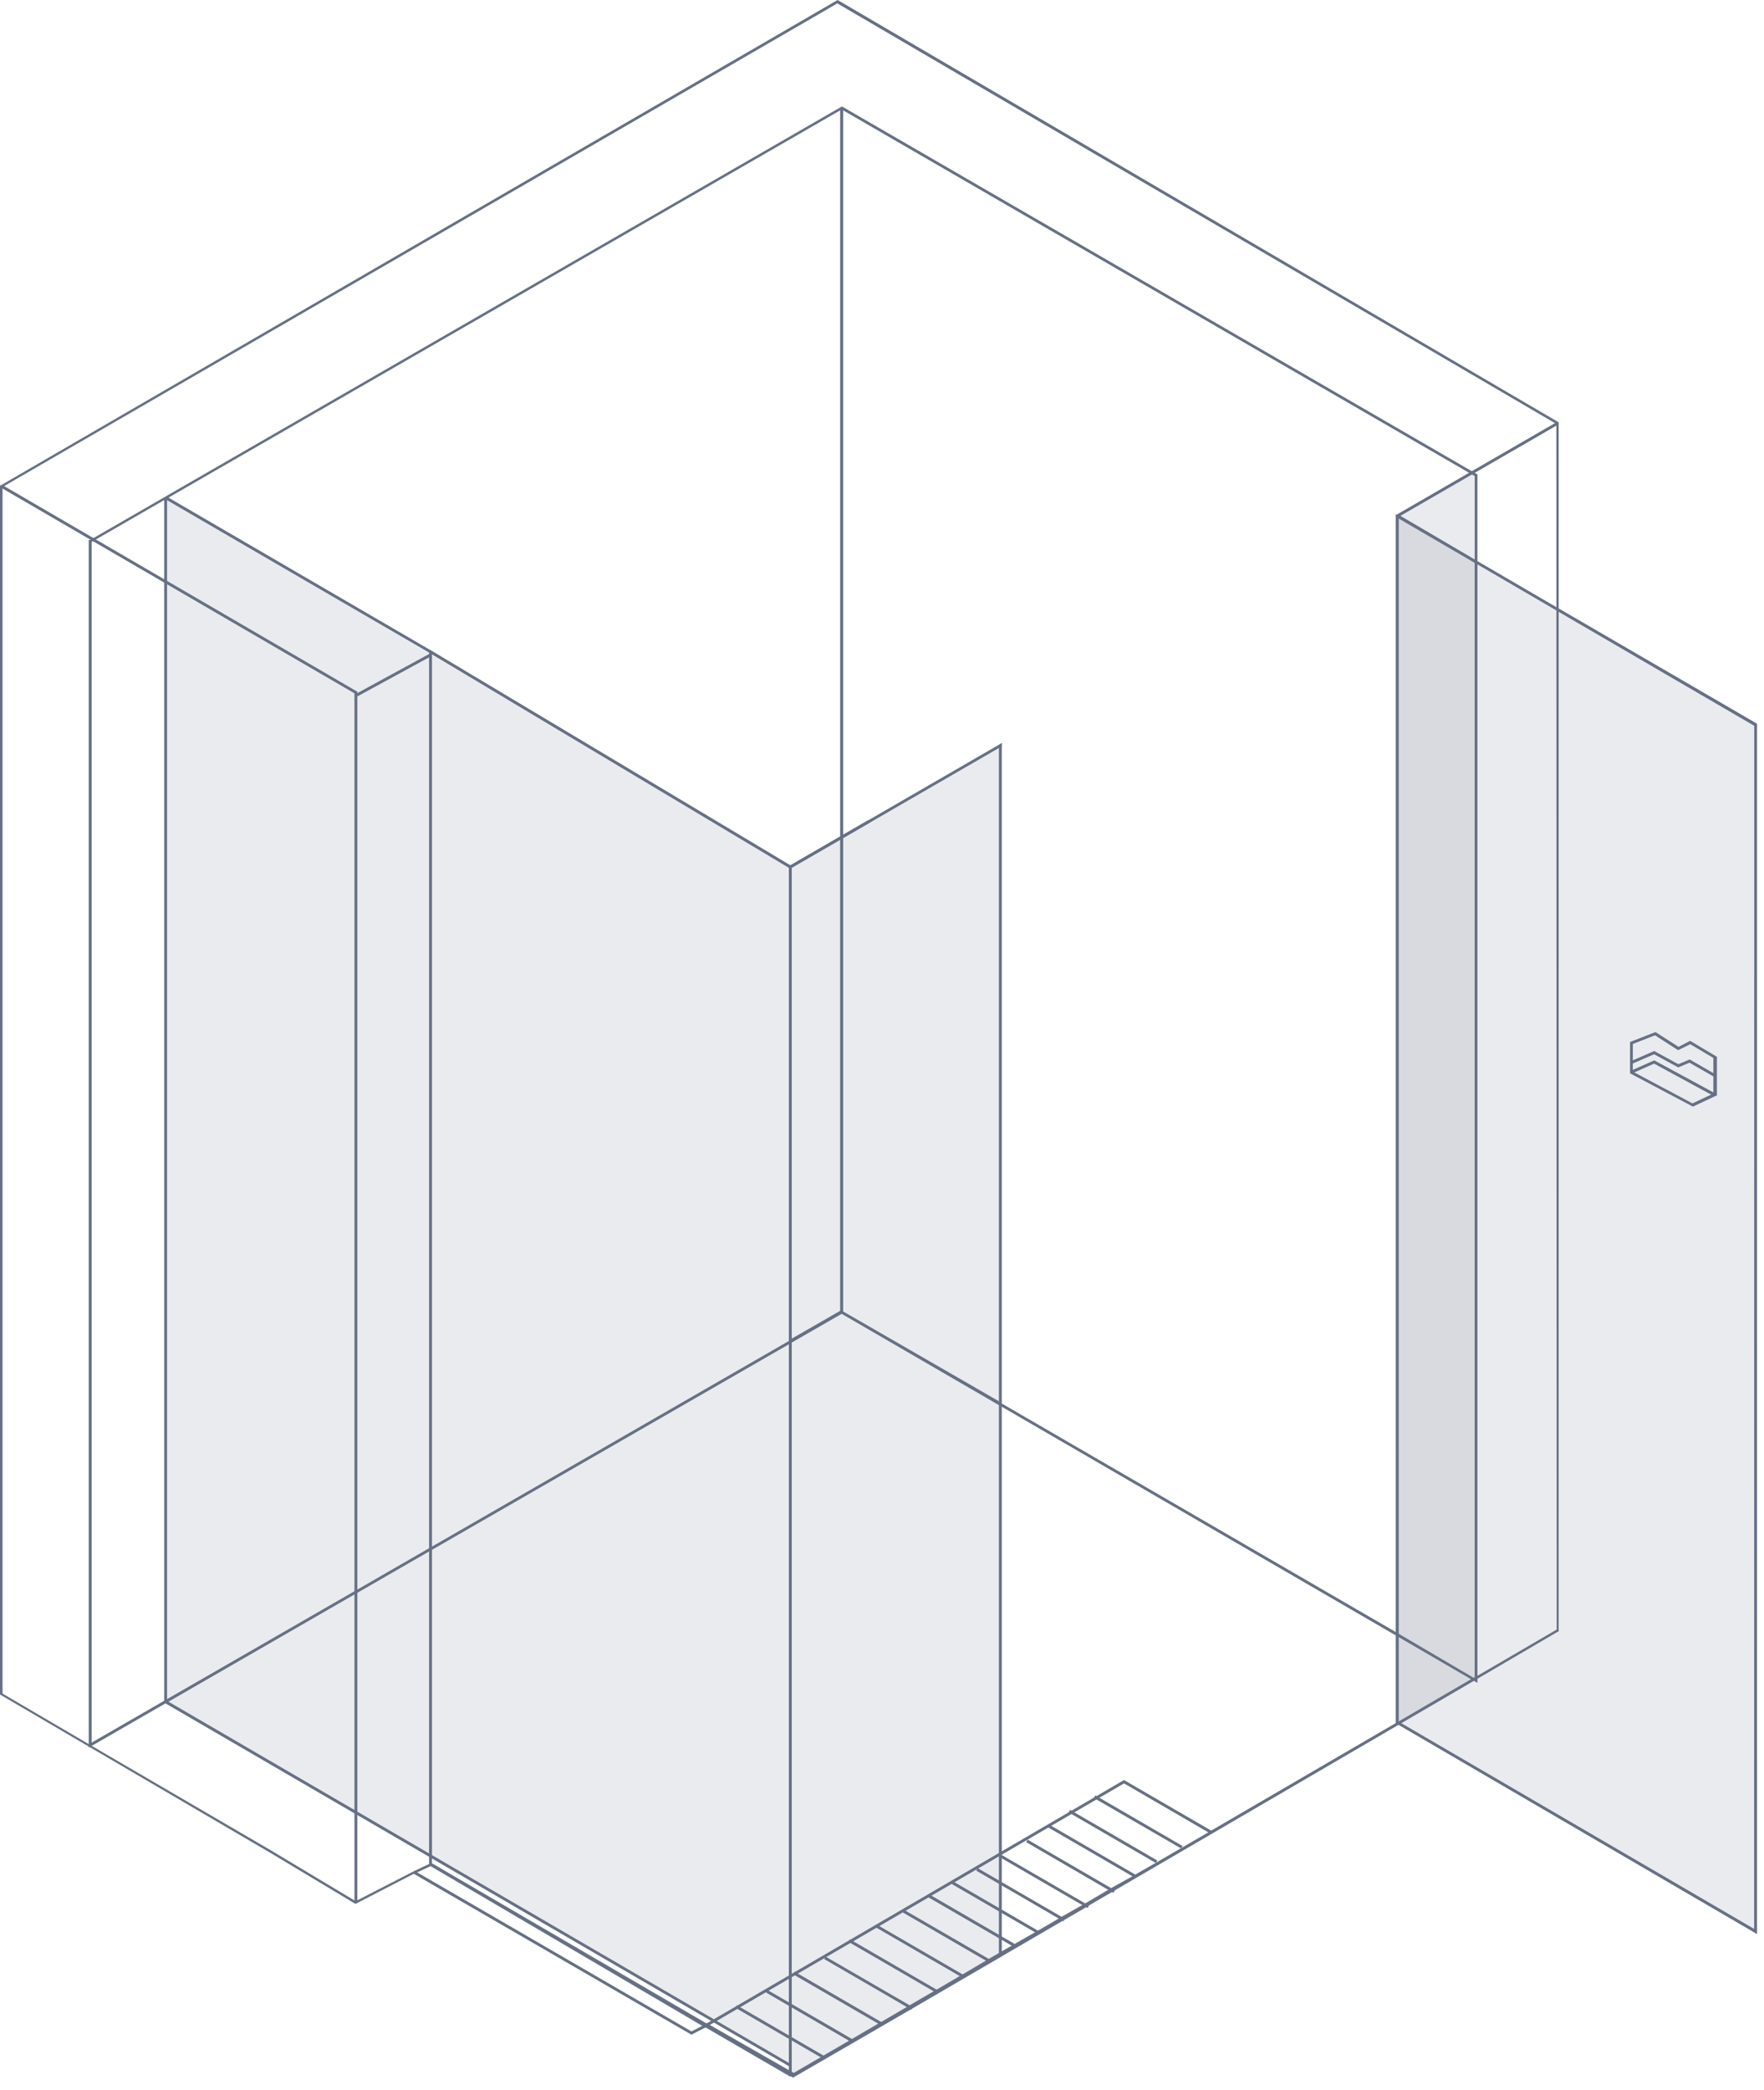 <svg width="103" height="122" viewBox="0 0 103 122" fill="none" xmlns="http://www.w3.org/2000/svg">
<path d="M48.908 0L0.041 28.333H0V98.909L5.181 101.945L5.262 101.992L15.765 108.138L20.737 111.12H20.778L24.151 109.379L24.299 109.305H24.333L25.142 108.927L41.029 118.264L41.164 118.345H41.204L46.068 121.171H46.129L46.304 121.272L49.806 119.248L53.178 117.292L53.259 117.245L57.806 114.594L58.305 114.304L58.474 114.202L62.029 112.131L62.137 112.071L63.392 111.342L63.554 111.241L64.903 110.452L65.065 110.357L81.626 100.697L81.707 100.65L81.788 100.603L86.031 98.127L86.24 98.005L90.963 95.24H91.01V24.65L48.908 0ZM90.895 95.118L86.267 97.817L86.186 97.864L86.099 97.918H86.058L85.89 98.019L81.667 100.481L81.579 100.528L81.498 100.576L70.704 106.863L70.536 106.964L68.964 107.875L67.514 108.718L66.333 109.393L66.165 109.494L64.95 110.168L64.788 110.263L63.439 111.059L63.27 111.153L62.083 111.828L61.914 111.929L60.7 112.637L60.532 112.732L59.351 113.406L59.189 113.501L58.514 113.885L58.346 113.987L57.833 114.283L57.664 114.385L56.315 115.181L56.153 115.275L54.737 116.105L54.629 116.166L53.226 116.982L53.057 117.083L51.499 117.994L51.391 118.054L49.853 118.952L49.684 119.053L48.139 119.95L48.025 120.018L46.345 120.996L46.277 120.955L46.109 120.861L41.387 118.162L41.258 118.088H41.218L25.223 108.758H25.176H25.142L25.055 108.799L24.218 109.197L20.845 110.931L20.764 110.971L20.677 110.917L15.826 108.01L5.41 101.938L5.161 101.79L0.148 98.855V28.427L0.229 28.38L48.294 0.546L48.888 0.196L90.781 24.69L90.875 24.744L90.895 95.118Z" fill="#667085"/>
<path d="M40.375 118.763L40.334 118.742L24.11 109.345L24.198 109.197L40.375 118.574L41.157 118.169L65.632 103.901L70.772 106.883L70.684 107.031L65.632 104.097L41.238 118.317L40.375 118.763Z" fill="#667085"/>
<path d="M46.183 50.676L46.102 50.534L50.689 47.876L50.777 48.025L46.183 50.676Z" fill="#667085"/>
<path d="M81.626 30.195L81.538 30.047L90.936 24.616L91.016 24.764L81.626 30.195Z" fill="#667085"/>
<path d="M49.225 76.546V48.888L49.057 48.983V76.513L46.23 78.138L46.062 78.24V78.429L46.23 78.327L49.138 76.654L58.319 81.984V81.788L49.225 76.546ZM86.112 27.605L85.937 27.503L49.185 6.226H49.138L5.431 31.423L5.262 31.517H5.228H5.181V102.006L5.262 101.959L5.431 101.864L9.667 99.422L9.836 99.328L20.697 93.067L20.865 92.973L25.055 90.558L25.223 90.463L46.068 78.462L46.237 78.361L49.145 76.688L58.326 82.017L58.494 82.112L81.505 95.462L81.586 95.509L81.667 95.557L85.89 98.012L85.977 98.059L86.139 98.154L86.268 98.228V27.692L86.112 27.605ZM49.057 76.546L46.23 78.172L46.062 78.273L25.223 90.275L25.055 90.369L20.865 92.784L20.697 92.879L9.755 99.179L9.586 99.274L5.35 101.716V31.632L5.424 31.585L5.599 31.49L9.586 29.19L9.667 29.143L9.755 29.095L9.836 29.048L49.057 6.442V76.546ZM81.667 95.361L81.586 95.314L81.505 95.266L58.494 81.923L58.326 81.829L49.232 76.553V6.442L85.782 27.598L85.863 27.645L85.951 27.699L86.106 27.787V97.945H86.065L81.667 95.361Z" fill="#667085"/>
<path d="M66.266 109.602L61.172 106.647L61.253 106.499L66.347 109.453L66.266 109.602Z" fill="#667085"/>
<path d="M67.493 108.745L62.4 105.79L62.481 105.642L67.574 108.597L67.493 108.745Z" fill="#667085"/>
<path d="M68.964 107.895L63.871 104.947L63.959 104.799L69.052 107.753L68.964 107.895Z" fill="#667085"/>
<path d="M65.011 110.485L59.917 107.524L60.005 107.382L65.098 110.337L65.011 110.485Z" fill="#667085"/>
<path d="M63.5 111.376L58.407 108.421L58.488 108.273L63.581 111.228L63.5 111.376Z" fill="#667085"/>
<path d="M62.097 112.145L57.003 109.19L57.084 109.042L62.178 111.997L62.097 112.145Z" fill="#667085"/>
<path d="M60.639 112.907L55.546 109.952L55.627 109.804L60.72 112.759L60.639 112.907Z" fill="#667085"/>
<path d="M59.284 113.69L54.19 110.735L54.278 110.587L59.371 113.541L59.284 113.69Z" fill="#667085"/>
<path d="M57.813 114.587L52.72 111.632L52.807 111.49L57.901 114.438L57.813 114.587Z" fill="#667085"/>
<path d="M56.214 115.444L51.121 112.489L51.209 112.347L56.302 115.302L56.214 115.444Z" fill="#667085"/>
<path d="M54.636 116.3L49.542 113.346L49.623 113.197L54.716 116.152L54.636 116.3Z" fill="#667085"/>
<path d="M53.219 117.306L48.126 114.351L48.207 114.209L53.3 117.157L53.219 117.306Z" fill="#667085"/>
<path d="M51.397 118.189L46.304 115.235L46.392 115.086L51.485 118.041L51.397 118.189Z" fill="#667085"/>
<path d="M49.812 119.255L44.726 116.3L44.807 116.152L49.9 119.107L49.812 119.255Z" fill="#667085"/>
<path d="M48.038 120.152L42.945 117.198L43.026 117.049L48.119 120.004L48.038 120.152Z" fill="#667085"/>
<path d="M20.865 111.012H20.697V40.469L0.041 28.454L0.128 28.306L20.865 40.375V111.012Z" fill="#667085"/>
<path d="M25.223 108.806H25.055V38.094L9.626 29.122L9.714 28.974L25.223 38V108.806Z" fill="#667085"/>
<path d="M46.102 120.625L9.586 99.382V29.048H9.755V99.28L46.183 120.483L46.102 120.625Z" fill="#667085"/>
<path d="M25.148 38.125L20.794 40.496L20.875 40.645L25.229 38.273L25.148 38.125Z" fill="#667085"/>
<path d="M46.23 121.191H46.062V50.655L25.095 38.121L25.183 37.973L46.23 50.554V121.191Z" fill="#667085"/>
<path d="M91.064 35.544L90.895 35.45L86.267 32.752L86.186 32.705L86.099 32.651L81.754 30.101H81.694L81.626 30.06H81.586L81.498 30.013V100.589L81.653 100.677L102.471 112.82L102.593 112.894V42.243L91.064 35.544ZM102.424 112.59L81.822 100.582L81.673 100.495V30.269L86.106 32.853L86.193 32.9L86.274 32.947L90.902 35.646L91.07 35.747L102.431 42.365L102.424 112.59Z" fill="#667085"/>
<path d="M98.687 60.754L98.012 61.105L96.663 60.241L95.179 60.822V62.65L98.849 64.593L100.198 63.958H100.252V61.685L98.687 60.754ZM98.822 64.404L95.449 62.609L95.341 62.548V60.936L96.636 60.43L97.985 61.3L98.694 60.95L100.043 61.752V63.83L99.948 63.877L98.822 64.404Z" fill="#667085"/>
<path d="M100.036 63.959L96.582 62.083L95.246 62.677L95.179 62.522L96.589 61.894L96.629 61.914L100.117 63.803L100.036 63.959Z" fill="#667085"/>
<path d="M100.036 62.825L98.646 62.029L97.992 62.306L97.958 62.285L96.582 61.537L95.246 62.117L95.179 61.962L96.589 61.348L97.999 62.117L98.66 61.84L100.124 62.684L100.036 62.825Z" fill="#667085"/>
<g opacity="0.14">
<path d="M86.186 27.739L85.944 27.598L81.64 30.121L81.586 100.542L86.186 97.938V27.739Z" fill="#667085"/>
</g>
<g opacity="0.14">
<path d="M102.512 42.317L81.586 30.121V100.542L102.512 112.739V42.317Z" fill="#667085"/>
</g>
<path d="M58.494 43.376V43.565L58.326 43.66L46.19 50.676L46.109 50.534L58.326 43.471L58.494 43.376Z" fill="#667085"/>
<path d="M58.494 43.376V114.182L58.326 114.283V43.471L58.494 43.376Z" fill="#667085"/>
<path opacity="0.14" d="M58.407 43.505L46.183 50.595L9.667 29.048V99.307L46.122 120.49L46.115 121.097L46.277 121.191L58.407 114.101V43.505Z" fill="#667085"/>
</svg>
